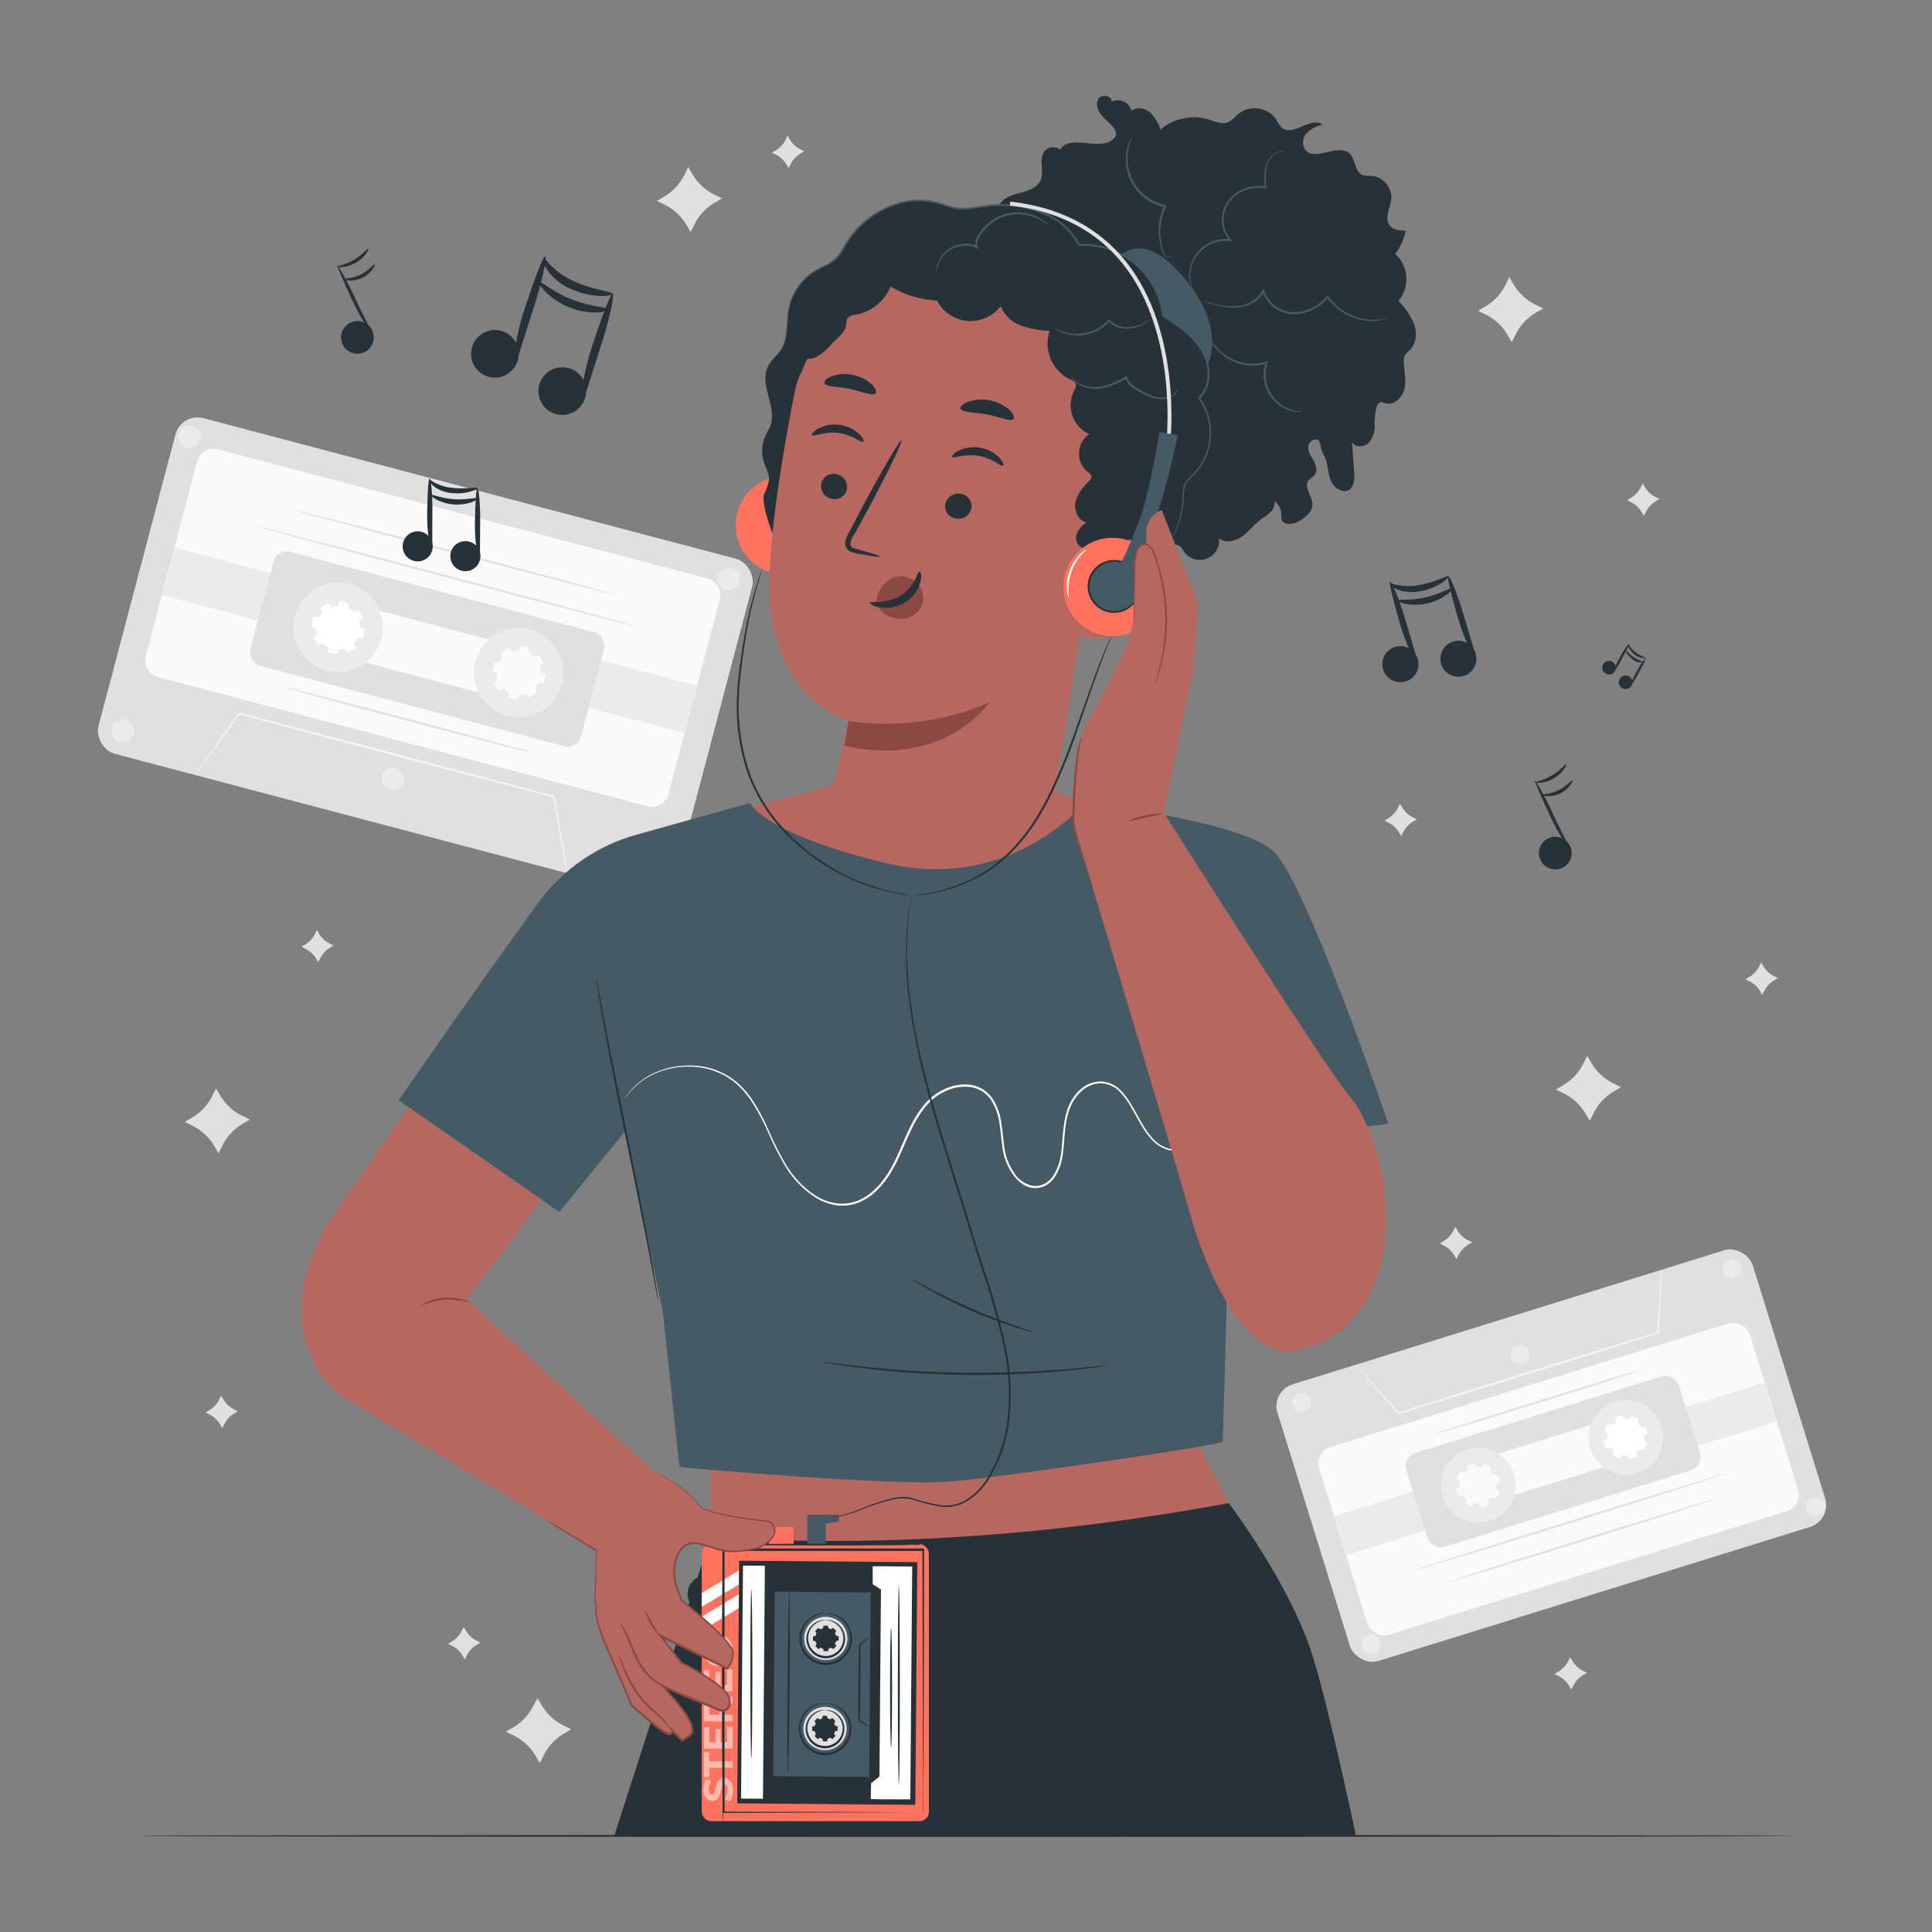 <svg xmlns="http://www.w3.org/2000/svg" viewBox="0 0 500 500"><rect x="0" y="0" width="500" height="500" fill="#808080" stroke="none"/><g id="freepik--background-complete--inject-9"><rect x="32.9" y="124.92" width="154.36" height="89.84" rx="5.89" transform="translate(47 -22.47) rotate(14.79)" style="fill:#e0e0e0"></rect><path d="M167.58,208.66,40.92,175.23a4.45,4.45,0,0,1-3.17-5.44L51,119.46a4.44,4.44,0,0,1,5.44-3.17l126.66,33.44a4.45,4.45,0,0,1,3.16,5.44L173,205.49A4.45,4.45,0,0,1,167.58,208.66Z" style="fill:#fafafa"></path><path d="M34.62,189.92a2.92,2.92,0,1,1-2.08-3.57A2.93,2.93,0,0,1,34.62,189.92Z" style="fill:#ebebeb"></path><rect x="41.31" y="159.39" width="139.73" height="12.67" transform="translate(45.98 -22.89) rotate(14.79)" style="fill:#ebebeb"></rect><rect x="66.32" y="152.71" width="88.51" height="30.51" rx="3.52" transform="translate(46.53 -22.66) rotate(14.79)" style="fill:#e0e0e0"></rect><rect x="94.48" y="161" width="31.93" height="14.92" transform="translate(46.66 -22.61) rotate(14.79)" style="fill:#fafafa"></rect><path d="M124.34,180.36,92.5,172l4.06-15.39L128.4,165Zm-30.62-9.12,29.91,7.89,3.55-13.45-29.91-7.9Z" style="fill:#e0e0e0"></path><path d="M146.75,226s0-.11-.08-.34-.12-.6-.2-1c-.17-.93-.42-2.25-.72-3.94-.61-3.46-1.48-8.41-2.55-14.51l.14.15-40.51-10.62-41-10.89.2-.08-8.41,11.63-2.31,3.14-.61.81c-.15.19-.22.28-.23.27a1.15,1.15,0,0,1,.18-.3l.57-.84,2.23-3.2,8.27-11.73.08-.1.13,0,41,10.76,40.48,10.75.12,0,0,.12L146,220.63c.26,1.7.47,3,.62,4,.06.43.11.77.14,1A1.54,1.54,0,0,1,146.75,226Z" style="fill:#f5f5f5"></path><path d="M104.53,202.33a2.92,2.92,0,1,1-2.08-3.57A2.92,2.92,0,0,1,104.53,202.33Z" style="fill:#ebebeb"></path><path d="M169.86,225.62a2.92,2.92,0,1,1-2.08-3.57A2.92,2.92,0,0,1,169.86,225.62Z" style="fill:#ebebeb"></path><path d="M191.35,150.58a2.92,2.92,0,1,1-2.08-3.57A2.92,2.92,0,0,1,191.35,150.58Z" style="fill:#ebebeb"></path><path d="M51.84,113.75a2.92,2.92,0,1,1-2.08-3.57A2.92,2.92,0,0,1,51.84,113.75Z" style="fill:#ebebeb"></path><path d="M137.28,194.69c0,.14-14.2-3.48-31.62-8.08S74.13,178.17,74.17,178s14.19,3.48,31.62,8.08S137.31,194.55,137.28,194.69Z" style="fill:#e0e0e0"></path><path d="M164.79,162.15c0,.14-22.12-5.57-49.31-12.75S66.27,136.29,66.3,136.15s22.11,5.57,49.32,12.75S164.83,162,164.79,162.15Z" style="fill:#e0e0e0"></path><path d="M159.53,154c0,.14-19-4.75-42.37-10.92s-42.29-11.28-42.25-11.42,19,4.75,42.38,10.92S159.57,153.84,159.53,154Z" style="fill:#e0e0e0"></path><path d="M123,171.32a11.58,11.58,0,1,1,8.41,14A11.58,11.58,0,0,1,123,171.32Z" style="fill:#ebebeb"></path><path d="M135.9,179.56a5.39,5.39,0,0,1-1.48.24l-.61,1.26-2.24-.53v-1.39a5.44,5.44,0,0,1-1.22-.87l-1.32.46-1.21-2,1-1a5.33,5.33,0,0,1-.24-1.48l-1.25-.6.52-2.25h1.39a5.44,5.44,0,0,1,.87-1.22l-.45-1.31,1.95-1.22,1,1a5.73,5.73,0,0,1,1.48-.25l.61-1.25,2.24.52v1.39a5.82,5.82,0,0,1,1.22.88l1.32-.46,1.21,2-1,1a5.88,5.88,0,0,1,.25,1.48l1.25.61-.52,2.24h-1.39a6,6,0,0,1-.87,1.22l.45,1.31-2,1.22-1-1Z" style="fill:#fafafa"></path><path d="M76.26,159.58a11.58,11.58,0,1,1,8.41,14A11.59,11.59,0,0,1,76.26,159.58Z" style="fill:#ebebeb"></path><path d="M89.15,167.82a5.73,5.73,0,0,1-1.48.25l-.61,1.25-2.24-.52v-1.39a5.77,5.77,0,0,1-1.22-.87L82.3,167l-1.22-2,1-1a5.88,5.88,0,0,1-.25-1.48L80.57,162l.52-2.24h1.39a5.82,5.82,0,0,1,.88-1.22l-.46-1.32L84.85,156l1,1a5.86,5.86,0,0,1,1.48-.24l.61-1.25,2.24.52v1.39a5.44,5.44,0,0,1,1.22.87l1.32-.45,1.22,1.95-1,1a5.33,5.33,0,0,1,.24,1.48l1.25.61-.52,2.24H92.5a5.44,5.44,0,0,1-.87,1.22l.45,1.32-2,1.21-1-1Z" style="fill:#fff"></path><rect x="337.11" y="339.2" width="128.79" height="74.96" rx="5.89" transform="translate(896.63 617.39) rotate(162.75)" style="fill:#e0e0e0"></rect><rect x="345.02" y="357.32" width="116.72" height="50.86" rx="4.45" transform="translate(902.11 628.7) rotate(162.75)" style="fill:#fafafa"></rect><path d="M446,329.08a2.44,2.44,0,1,1,3.05,1.61A2.44,2.44,0,0,1,446,329.08Z" style="fill:#ebebeb"></path><rect x="344.27" y="374.79" width="116.58" height="10.57" transform="translate(899.69 623.71) rotate(162.75)" style="fill:#ebebeb"></rect><rect x="365.06" y="365.5" width="73.85" height="25.46" rx="3.52" transform="translate(898.03 620.27) rotate(162.75)" style="fill:#e0e0e0"></rect><rect x="388.53" y="371.6" width="26.64" height="12.44" transform="translate(897.66 619.51) rotate(162.75)" style="fill:#fafafa"></rect><path d="M390.65,388.34l-4-12.84,26.4-8.2,4,12.84Zm-2.74-12.18,3.4,10.93,24.49-7.61-3.4-10.92Z" style="fill:#e0e0e0"></path><path d="M350.72,353.2s.08.06.22.2.35.38.6.64l2.26,2.46,8.23,9.13-.2-.06,33.35-10.42L429,344.72l-.14.17c.35-5,.63-9.08.82-11.94.11-1.38.19-2.47.25-3.25,0-.34.06-.62.08-.84a1,1,0,0,1,.05-.29,1.29,1.29,0,0,1,0,.29c0,.22,0,.5,0,.85,0,.78-.08,1.87-.15,3.25-.15,2.87-.37,6.94-.65,12v.13l-.12,0-33.78,10.55-33.39,10.3-.12,0-.08-.09-8.1-9.24-2.19-2.53-.55-.67Q350.71,353.22,350.72,353.2Z" style="fill:#f5f5f5"></path><path d="M391.05,351.24a2.44,2.44,0,1,1,3.05,1.61A2.44,2.44,0,0,1,391.05,351.24Z" style="fill:#ebebeb"></path><path d="M334.54,363.68a2.43,2.43,0,1,1,3,1.61A2.44,2.44,0,0,1,334.54,363.68Z" style="fill:#ebebeb"></path><path d="M352.54,426.27a2.44,2.44,0,1,1,3,1.6A2.43,2.43,0,0,1,352.54,426.27Z" style="fill:#ebebeb"></path><path d="M467.52,390.58a2.44,2.44,0,1,1,3.05,1.6A2.43,2.43,0,0,1,467.52,390.58Z" style="fill:#ebebeb"></path><path d="M371.27,371.14c0-.14,11.57-3.86,25.93-8.32s26-8,26.08-7.83-11.56,3.87-25.93,8.33S371.31,371.28,371.27,371.14Z" style="fill:#e0e0e0"></path><path d="M366.21,406.33c0-.14,18.1-5.89,40.51-12.84s40.61-12.49,40.66-12.35S429.29,387,406.87,394,366.26,406.47,366.21,406.33Z" style="fill:#e0e0e0"></path><path d="M373.55,409.78c0-.13,15.53-5.09,34.79-11.07s34.9-10.71,35-10.58-15.54,5.1-34.8,11.08S373.59,409.92,373.55,409.78Z" style="fill:#e0e0e0"></path><circle cx="382.52" cy="384.34" r="9.66" transform="translate(-80.42 666.68) rotate(-76.51)" style="fill:#ebebeb"></circle><path d="M378.94,381.23a5.28,5.28,0,0,1,.94-.83l-.12-1.15,1.81-.62.61,1a4.76,4.76,0,0,1,1.25.08l.73-.9,1.73.84-.27,1.13a4.63,4.63,0,0,1,.83.94l1.15-.13.63,1.82-1,.61a4.81,4.81,0,0,1-.08,1.25l.91.73-.85,1.72-1.13-.26a4.63,4.63,0,0,1-.94.83l.13,1.15-1.82.62-.61-1a4.81,4.81,0,0,1-1.25-.08l-.73.9-1.72-.84.27-1.13a4.63,4.63,0,0,1-.83-.94l-1.16.13-.62-1.82,1-.61a4.8,4.8,0,0,1,.07-1.25l-.9-.73.84-1.72,1.13.26Z" style="fill:#fafafa"></path><circle cx="420.77" cy="371.95" r="9.66" transform="translate(-87.61 133.32) rotate(-16.33)" style="fill:#ebebeb"></circle><path d="M417.2,368.85a4.34,4.34,0,0,1,.94-.83l-.13-1.16,1.82-.62.61,1a4.8,4.8,0,0,1,1.25.07l.73-.9,1.72.84-.26,1.13a4.86,4.86,0,0,1,.82.94l1.16-.12.62,1.81-1,.61a5.23,5.23,0,0,1-.08,1.25l.9.73-.84,1.73-1.13-.27a4.91,4.91,0,0,1-.94.83l.13,1.15-1.82.63-.61-1a4.81,4.81,0,0,1-1.25-.08l-.73.91-1.72-.85.26-1.13a4.63,4.63,0,0,1-.83-.94l-1.15.13-.62-1.82,1-.61a4.81,4.81,0,0,1,.08-1.25l-.9-.73.84-1.72,1.13.27Z" style="fill:#fff"></path><path d="M410.77,273.24l1.18,2a13.39,13.39,0,0,0,5.54,5.11l2.05,1-2,1.18a13.45,13.45,0,0,0-5.11,5.54l-1,2-1.18-2a13.36,13.36,0,0,0-5.54-5.1l-2.05-1,2-1.17a13.45,13.45,0,0,0,5.1-5.55Z" style="fill:#e0e0e0"></path><path d="M139.09,439.49l1.18,1.95a13.41,13.41,0,0,0,5.55,5.11l2,1-2,1.18a13.41,13.41,0,0,0-5.11,5.55l-1,2-1.18-2a13.41,13.41,0,0,0-5.55-5.11l-2.05-1,2-1.18a13.41,13.41,0,0,0,5.11-5.55Z" style="fill:#e0e0e0"></path><path d="M390.59,71.7l1.18,2a13.41,13.41,0,0,0,5.55,5.11l2.05,1-2,1.18a13.41,13.41,0,0,0-5.11,5.55l-1,2-1.18-2a13.41,13.41,0,0,0-5.55-5.11l-2-1,2-1.18a13.41,13.41,0,0,0,5.11-5.55Z" style="fill:#e0e0e0"></path><path d="M178.12,43.23l1.18,2a13.39,13.39,0,0,0,5.54,5.11l2,1-2,1.18a13.39,13.39,0,0,0-5.1,5.55l-1,2-1.17-2A13.47,13.47,0,0,0,172.09,53L170,52l2-1.18a13.41,13.41,0,0,0,5.11-5.55Z" style="fill:#e0e0e0"></path><path d="M55.89,281.67l1.18,1.95a13.35,13.35,0,0,0,5.55,5.11l2,1-1.95,1.18a13.47,13.47,0,0,0-5.11,5.55l-1,2-1.18-2a13.41,13.41,0,0,0-5.55-5.11l-2-1,2-1.18a13.45,13.45,0,0,0,5.11-5.54Z" style="fill:#e0e0e0"></path><path d="M376.64,317.51l.58,1A6.68,6.68,0,0,0,380,321l1,.5-1,.59a6.68,6.68,0,0,0-2.55,2.77l-.51,1-.59-1a6.69,6.69,0,0,0-2.76-2.54l-1-.51,1-.59a6.72,6.72,0,0,0,2.55-2.76Z" style="fill:#e0e0e0"></path><path d="M455.79,249.07l.59,1a6.72,6.72,0,0,0,2.76,2.55l1,.51-1,.58a6.68,6.68,0,0,0-2.55,2.77l-.51,1-.58-1a6.68,6.68,0,0,0-2.77-2.55l-1-.51,1-.59a6.66,6.66,0,0,0,2.55-2.76Z" style="fill:#e0e0e0"></path><path d="M362.32,208l.59,1a6.68,6.68,0,0,0,2.77,2.55l1,.51-1,.58a6.81,6.81,0,0,0-2.55,2.77l-.5,1-.59-1a6.68,6.68,0,0,0-2.77-2.55l-1-.51,1-.58a6.75,6.75,0,0,0,2.55-2.77Z" style="fill:#e0e0e0"></path><path d="M425.13,125.09l.59,1a6.68,6.68,0,0,0,2.77,2.55l1,.5-1,.59a6.66,6.66,0,0,0-2.54,2.77l-.51,1-.59-1a6.65,6.65,0,0,0-2.76-2.55l-1-.51,1-.59a6.72,6.72,0,0,0,2.55-2.76Z" style="fill:#e0e0e0"></path><path d="M120,421.05l.59,1a6.69,6.69,0,0,0,2.76,2.54l1,.51-1,.59a6.68,6.68,0,0,0-2.55,2.77l-.51,1-.58-1a6.68,6.68,0,0,0-2.77-2.55l-1-.5,1-.59a6.62,6.62,0,0,0,2.55-2.77Z" style="fill:#e0e0e0"></path><path d="M406.36,428.87l.59,1a6.72,6.72,0,0,0,2.76,2.55l1,.5-1,.59a6.68,6.68,0,0,0-2.55,2.77l-.5,1-.59-1a6.62,6.62,0,0,0-2.77-2.55l-1-.51,1-.59a6.65,6.65,0,0,0,2.55-2.76Z" style="fill:#e0e0e0"></path><path d="M82,240.66l.59,1a6.65,6.65,0,0,0,2.76,2.55l1,.51-1,.59A6.72,6.72,0,0,0,82.87,248l-.51,1-.58-1A6.68,6.68,0,0,0,79,245.54L78,245l1-.58a6.68,6.68,0,0,0,2.55-2.77Z" style="fill:#e0e0e0"></path><path d="M203.8,35.1l.59,1a6.72,6.72,0,0,0,2.76,2.55l1,.51-1,.58a6.74,6.74,0,0,0-2.55,2.77l-.5,1-.59-1A6.68,6.68,0,0,0,200.79,40l-1-.51,1-.58a6.66,6.66,0,0,0,2.54-2.77Z" style="fill:#e0e0e0"></path><path d="M57.22,361.19l.59,1a6.68,6.68,0,0,0,2.77,2.55l1,.5-1,.59a6.68,6.68,0,0,0-2.55,2.77l-.5,1-.59-1a6.66,6.66,0,0,0-2.77-2.54l-1-.51,1-.59a6.69,6.69,0,0,0,2.54-2.76Z" style="fill:#e0e0e0"></path></g><g id="freepik--Table--inject-9"><path d="M464.26,475.13c0,.15-95.93.26-214.25.26s-214.27-.11-214.27-.26,95.91-.26,214.27-.26S464.26,475,464.26,475.13Z" style="fill:#263238"></path></g><g id="freepik--musical-notes--inject-9"><path d="M96.73,87.55a4.23,4.23,0,1,1-4-4.45A4.24,4.24,0,0,1,96.73,87.55Z" style="fill:#263238"></path><path d="M96.19,86.11c-.21.15-2.78-3.5-5.06-8.45s-4-8.92-3.85-9,2.44,3.72,4.69,8.64S96.4,86,96.19,86.11Z" style="fill:#263238"></path><path d="M95.31,64.38c.23.09-.79,2.24-3.24,3.63s-4.82,1.21-4.78,1,2.11-.49,4.31-1.77S95.08,64.22,95.31,64.38Z" style="fill:#263238"></path><path d="M96.93,68.45c.25.07-.68,2.26-3.17,3.45s-4.77.57-4.67.34,2.09-.1,4.27-1.18S96.7,68.31,96.93,68.45Z" style="fill:#263238"></path><path d="M406.73,221a4.23,4.23,0,1,1-4-4.45A4.21,4.21,0,0,1,406.73,221Z" style="fill:#263238"></path><path d="M406.2,219.57c-.22.14-2.78-3.5-5.06-8.45s-4.05-8.93-3.85-9,2.44,3.71,4.69,8.64S406.41,219.43,406.2,219.57Z" style="fill:#263238"></path><path d="M405.32,197.83c.23.09-.79,2.25-3.24,3.64s-4.82,1.2-4.78,1,2.11-.48,4.31-1.77S405.09,197.68,405.32,197.83Z" style="fill:#263238"></path><path d="M406.94,201.91c.24.06-.68,2.26-3.17,3.44s-4.77.58-4.67.35,2.09-.1,4.26-1.19S406.71,201.76,406.94,201.91Z" style="fill:#263238"></path><path d="M132.35,96a6.16,6.16,0,1,1,.16-8.71A6.17,6.17,0,0,1,132.35,96Z" style="fill:#263238"></path><path d="M133.21,93.88c-.59-.09.14-6.59,2.63-14.15s4.71-13.48,5.25-13.35-.73,6.51-3.21,14S133.79,94,133.21,93.88Z" style="fill:#263238"></path><path d="M158.54,76.08c.06.5-5,1.26-10.73-1.27a14.43,14.43,0,0,1-6.14-4.88c-1.17-1.73-1.18-3.12-.92-3.16s.81,1,2.1,2.21a19.73,19.73,0,0,0,5.85,3.88C153.8,75.16,158.57,75.41,158.54,76.08Z" style="fill:#263238"></path><path d="M149.8,105.66a6.17,6.17,0,1,1,.16-8.72A6.17,6.17,0,0,1,149.8,105.66Z" style="fill:#263238"></path><path d="M150.65,103.59c-.58-.09.15-6.59,2.64-14.16S158,76,158.54,76.08s-.73,6.52-3.21,14S151.24,103.68,150.65,103.59Z" style="fill:#263238"></path><path d="M157.41,80.14c.14.54-4.68,1.59-10.1-.6s-8.22-6.22-7.75-6.52,3.64,2.63,8.54,4.53S157.37,79.51,157.41,80.14Z" style="fill:#263238"></path><path d="M367,172.82a4.67,4.67,0,1,1-3.63-5.51A4.66,4.66,0,0,1,367,172.82Z" style="fill:#263238"></path><path d="M366.62,171.16c-.41.2-2.73-4.18-4.4-10s-2.82-10.43-2.43-10.58,2.33,4.38,4,10.12S367,171,366.62,171.16Z" style="fill:#263238"></path><path d="M374.84,149.22c.25.28-2.6,2.94-7.24,3.78a10.9,10.9,0,0,1-5.92-.42c-1.47-.58-2.07-1.44-1.93-1.58s.91.25,2.26.48a14.82,14.82,0,0,0,5.3-.07C371.48,150.67,374.57,148.79,374.84,149.22Z" style="fill:#263238"></path><path d="M382,171.43a4.66,4.66,0,1,1-3.62-5.51A4.66,4.66,0,0,1,382,171.43Z" style="fill:#263238"></path><path d="M381.66,169.77c-.4.2-2.72-4.18-4.4-10s-2.81-10.43-2.42-10.58,2.33,4.38,4,10.12S382.07,169.58,381.66,169.77Z" style="fill:#263238"></path><path d="M375.87,152.24c.31.28-2.25,3-6.57,3.94s-7.79-.38-7.62-.77,3.39.09,7.27-.81S375.57,151.86,375.87,152.24Z" style="fill:#263238"></path><path d="M417.35,174.3a1.76,1.76,0,1,1,.57-2.42A1.76,1.76,0,0,1,417.35,174.3Z" style="fill:#263238"></path><path d="M417.71,173.78c-.16-.06.44-1.83,1.6-3.8a16.77,16.77,0,0,1,2.27-3.41c.16.08-.6,1.78-1.74,3.72A22.69,22.69,0,0,1,417.71,173.78Z" style="fill:#263238"></path><path d="M425.87,170.34a4.91,4.91,0,0,1-4.34-2.74c-.22-.55-.14-.94-.07-.94s.17.32.46.75a5.56,5.56,0,0,0,1.39,1.43C424.6,169.79,425.92,170.15,425.87,170.34Z" style="fill:#263238"></path><path d="M421.64,178.07a1.76,1.76,0,1,1,.57-2.42A1.77,1.77,0,0,1,421.64,178.07Z" style="fill:#263238"></path><path d="M422,177.55c-.16-.06.44-1.84,1.59-3.8a16.56,16.56,0,0,1,2.28-3.41c.16.08-.6,1.78-1.75,3.72A23.79,23.79,0,0,1,422,177.55Z" style="fill:#263238"></path><path d="M425.31,171.4a3.5,3.5,0,0,1-2.79-.77c-1.39-.93-1.92-2.24-1.77-2.29s.86.95,2.11,1.78S425.33,171.23,425.31,171.4Z" style="fill:#263238"></path><path d="M111.52,143.25A3.89,3.89,0,1,1,110,138,3.89,3.89,0,0,1,111.52,143.25Z" style="fill:#263238"></path><path d="M111.64,141.84c-.37.06-1.16-4-1.09-9s.29-9,.63-9,.8,4.06.72,9S112,141.79,111.64,141.84Z" style="fill:#263238"></path><path d="M123.53,126.33c.13.29-2.79,1.71-6.7,1.26a9,9,0,0,1-4.62-1.77c-1-.82-1.3-1.65-1.16-1.73s.67.43,1.69.93a12.16,12.16,0,0,0,4.25,1.23C120.5,126.68,123.42,125.92,123.53,126.33Z" style="fill:#263238"></path><path d="M123.86,145.79a3.89,3.89,0,1,1-1.55-5.27A3.89,3.89,0,0,1,123.86,145.79Z" style="fill:#263238"></path><path d="M124,144.39c-.37.06-1.16-4-1.09-9s.29-9,.64-9,.79,4.06.71,9S124.35,144.33,124,144.39Z" style="fill:#263238"></path><path d="M123.62,129c.18.3-2.52,1.84-6.2,1.55s-6.12-2.19-5.9-2.46,2.69.89,6,1.11S123.47,128.62,123.62,129Z" style="fill:#263238"></path></g><g id="freepik--Character--inject-9"><circle cx="203.13" cy="135.93" r="12.73" transform="translate(-37.54 93.29) rotate(-23.74)" style="fill:#FF725E"></circle><path d="M301.05,32.94a13.49,13.49,0,0,1,11.82-2c1.6.51,3.31,1.32,4.89.73,1.13-.43,1.88-1.48,2.8-2.26a6.83,6.83,0,0,1,9.71,1.49,8.15,8.15,0,0,0,1.56,2.22c2.91,2.26,7.54-3.13,10.43-.84a7.81,7.81,0,0,0-4.08,2.17,3.5,3.5,0,0,0-.38,4.31c2.53,3.18,8.53-1.83,11.47,1,1.59,1.51,1.29,4.62,3.29,5.5a7.26,7.26,0,0,0,2.51.26,5.63,5.63,0,0,1,5,5.81c-.19,2.43-1.92,5.12-.42,7,.93,1.19,2.64,1.33,4.14,1.37a14.51,14.51,0,0,1-2.7,6,8.79,8.79,0,0,1,.81,12.17,19,19,0,0,1,4.07,6c.8,2.3.58,5.14-1.18,6.82a5.89,5.89,0,0,0-1.16,1.18,3.36,3.36,0,0,0-.32,1.75c.06,2.31.65,4.65.17,6.91s-2.62,4.45-4.85,3.85c-.52-.14-1.07-.42-1.57-.21a1.5,1.5,0,0,0-.73.93,15.6,15.6,0,0,0-.55,4.93,6.67,6.67,0,0,1-1.59,4.6c-1.2,1.15-3.51,1.21-4.3-.25l.57,7.94c.11,1.58.09,3.45-1.2,4.36-1.7,1.19-4.09-.42-4.86-2.34s-.69-4.11-1.52-6a11.86,11.86,0,0,1-1-2.32,4.18,4.18,0,0,0-.52-1.91c-.87-1-2.69.12-2.79,1.46s.76,2.52,1.41,3.7,1.05,2.76.17,3.78c-.42.49-1.08.74-1.49,1.24-1.42,1.73,1.07,4.12,1,6.36-.05,1.66-1.49,2.91-2.85,3.85-1.67,1.15-4.6,1.79-5.16-.15a16.32,16.32,0,0,1-.07-2.1,5.14,5.14,0,0,0-1.24-2.1,10.49,10.49,0,0,1-2.15-5.64c1.3,2.37,2.58,5.43,1,7.6a11.16,11.16,0,0,1-2.66,2.1c-1.8,1.3-3.11,3.18-4.9,4.51s-4.44,2-6.16.56a5,5,0,0,1-9.12,3.4,4.32,4.32,0,0,0-1.13-1.43,3.59,3.59,0,0,0-1.93-.3,10.82,10.82,0,0,1-9.56-6l2.08-.33c-3.75-1.19-7.65-2.47-10.45-5.24s-4.08-7.49-1.79-10.69c1-1.38,2.66-2.69,2.31-4.36-.23-1.15-1.35-1.87-2.38-2.45l-12.82-7.29c-2.08-1.18-4.26-2.46-5.4-4.56s-.72-5.24,1.47-6.18a12.71,12.71,0,0,0-3.82-6c-2-1.78-4.57-2.87-6.68-4.55s-3.83-4.35-3.18-7,4.67-4,6.15-1.75c.35-4.06-6.71-5.59-6.61-9.67.09-3.31,4.51-4.23,7.07-6.32-.23-1.2-1.24-2.12-1.51-3.31-.56-2.49,2.27-4.38,4.73-5.05s5.44-1.27,6.43-3.62-.63-5.64,1.11-7.6a2.9,2.9,0,0,1,3.91-.25c2.65-4.28,10.69.75,14-3a1.77,1.77,0,0,0,.49-1.06,1.88,1.88,0,0,0-.27-1c-.77-1.45-2.2-2.4-3.29-3.61s-1.87-3.06-1-4.46,3.69-.83,3.36.77a3.6,3.6,0,0,1,5.17,2.33c1.35-1.14,3.52-.73,4.86.43a11.37,11.37,0,0,1,2.72,4.52" style="fill:#263238"></path><path d="M313.68,87.71c-.39-6.85-4.44-13-9.2-17.95-2-2.08-4.23-4.07-7-5s-6.1-.39-7.91,1.85l-.35,4.8c-1.78,7.45,3.05,14.7,4.72,22.17.73,3.25,1.14,7.08,4,8.85a7.09,7.09,0,0,0,5.06.75C309.75,102,314.08,94.57,313.68,87.71Z" style="fill:#455a64"></path><path d="M308.92,122.69a15.37,15.37,0,0,0,1.39-19.64c3.27-3.1,3-8.63.7-12.48s-6.26-6.43-10-8.87c-.78-10.53-11.24-19.33-21.74-18.31-4.2-8.53-15.3-11.34-24.71-10-2.3.33-4.62.85-6.92.52a40.85,40.85,0,0,1-4.91-1.4c-9-2.53-19.05,2.65-23.84,10.7a16.9,16.9,0,0,1-2.52,3.7c-1.4,1.37-3.34,2-5.05,3A14.83,14.83,0,0,0,204.13,80c-.66,3.55-.06,7.5-2,10.53-1,1.52-2.53,2.64-3.35,4.25-2.39,4.66,2.34,10.44.61,15.39-.35,1-1,1.91-1.39,2.89a9.14,9.14,0,0,0-.34,6.41c.51,1.61,1.49,3.15,1.35,4.84a14.8,14.8,0,0,1-1.27,3.61c-1.05,2.95,3.86,15.59,6.25,17.62l78.39,11.77a14.8,14.8,0,0,0,13.13-11,5.51,5.51,0,0,1,1.14-2.79,6.3,6.3,0,0,1,2.34-1.09c5.43-2,7-8.85,7.3-14.63a6.9,6.9,0,0,1,.38-2.4A8.74,8.74,0,0,1,308.92,122.69Z" style="fill:#263238"></path><path d="M286.53,119.65c2.19-13.86-4.27-31.05-17.11-39.79-8.09-5.51-14.87-6.5-19.37-7.67A32.1,32.1,0,0,0,231,73.46c-4.47.4-22.37,12.68-25.41,28.32-3.39,17.37-6.83,38.71-6.46,52.05.75,26.82,20.46,32.78,20.46,32.78s-4.2,18-4.2,18l56.64,6.8Z" style="fill:#b56760"></path><path d="M238.92,155a5.62,5.62,0,0,0-1.27-3.74,5.72,5.72,0,0,0-6.73-1.66,7.66,7.66,0,0,0-4.17,6.53h0a6.93,6.93,0,0,0,4.36,3.74,7.41,7.41,0,0,0,.91.2,6.24,6.24,0,0,0,4.44-.86A5.57,5.57,0,0,0,238.92,155Z" style="fill:#8a4a43"></path><path d="M212.52,125.29a3.39,3.39,0,0,0,2.8,3.83,3.25,3.25,0,0,0,3.87-2.59,3.39,3.39,0,0,0-2.8-3.82A3.25,3.25,0,0,0,212.52,125.29Z" style="fill:#263238"></path><path d="M210.18,112.63c.36.49,3.16-1.07,6.78-.59s6,2.65,6.5,2.25c.22-.17-.1-1-1.15-2a9.28,9.28,0,0,0-5.13-2.34,8.88,8.88,0,0,0-5.47,1C210.48,111.66,210,112.4,210.18,112.63Z" style="fill:#263238"></path><path d="M227.67,144c0-.21-2.16-.89-5.75-1.83-.92-.22-1.77-.52-1.84-1.17a4.7,4.7,0,0,1,1-2.66l3.66-6.7c5.11-9.54,8.94-17.44,8.55-17.64s-4.84,7.37-9.95,16.91l-3.55,6.75c-.49,1-1.24,2.12-.95,3.57a2.35,2.35,0,0,0,1.34,1.56,6.35,6.35,0,0,0,1.55.42C225.35,143.92,227.63,144.23,227.67,144Z" style="fill:#263238"></path><path d="M219.58,186.61a67.44,67.44,0,0,0,36.41-4.8S244.56,198.9,218.58,193Z" style="fill:#8a4a43"></path><path d="M238,147.92c-.58-.11-1.1,3.83-4.84,6.18s-7.86,1.38-8,1.93c-.09.24.83.88,2.6,1.16a9.85,9.85,0,0,0,6.62-1.38,8.59,8.59,0,0,0,3.8-5.22C238.6,149,238.29,147.94,238,147.92Z" style="fill:#263238"></path><path d="M213.41,99.23c.5,1,3.35.73,6.56,1.43s5.79,1.89,6.6,1.19c.37-.35.13-1.26-.88-2.3a10.41,10.41,0,0,0-10.6-2.11C213.77,98,213.2,98.77,213.41,99.23Z" style="fill:#263238"></path><path d="M251.42,131.38a3.41,3.41,0,0,1-3.8,2.84,3.25,3.25,0,0,1-3-3.6,3.41,3.41,0,0,1,3.8-2.84A3.25,3.25,0,0,1,251.42,131.38Z" style="fill:#263238"></path><path d="M259.61,120.51c-.49.37-2.71-1.94-6.32-2.54s-6.56.76-6.87.25c-.16-.22.4-.94,1.69-1.59a9.34,9.34,0,0,1,5.59-.74,9,9,0,0,1,4.94,2.57C259.6,119.49,259.85,120.35,259.61,120.51Z" style="fill:#263238"></path><path d="M262.22,108.49c-.85.69-3.49-.62-6.83-1.23s-6.27-.49-6.78-1.45c-.21-.47.37-1.21,1.74-1.78a11,11,0,0,1,11,2.16C262.35,107.23,262.6,108.14,262.22,108.49Z" style="fill:#263238"></path><path d="M278.94,144c.26-2,3.12-6.28,5.09-6.33,5.27-.13,14.52,1.49,12.9,14.61-2.22,17.93-19.76,12-19.73,11.49S278,150.73,278.94,144Z" style="fill:#b56760"></path><path d="M283,157.81c.08,0,.28.26.78.57a3.12,3.12,0,0,0,2.33.33c2-.46,3.94-3.27,4.43-6.49a10.34,10.34,0,0,0-.32-4.58,3.64,3.64,0,0,0-2.06-2.69,1.59,1.59,0,0,0-1.94.63c-.31.47-.24.84-.34.86s-.34-.34-.11-1.07a2,2,0,0,1,.85-1,2.36,2.36,0,0,1,1.78-.25,4.44,4.44,0,0,1,2.92,3.19,10.71,10.71,0,0,1,.47,5.13c-.56,3.6-2.83,6.75-5.52,7.18a3.4,3.4,0,0,1-2.8-.83C282.93,158.25,282.89,157.84,283,157.81Z" style="fill:#8a4a43"></path><path d="M201.45,101.49c3.92-1.79,6.63-4.57,7-8.86,2.31,1,5.15-1.74,6.82-3.64s3.52-2.71,3.74-5.23a3,3,0,0,1,.37-1.43,3.11,3.11,0,0,1,2.11-.89,12.07,12.07,0,0,0,9-7.3,25.64,25.64,0,0,0,12,3.63A9.79,9.79,0,0,0,259,79.21a8.78,8.78,0,0,0,5.26,5.05,25.84,25.84,0,0,0,7.38,1.38,10.35,10.35,0,0,0,5.24,12.52c.61.27,1.32.57,1.53,1.2s-.2,1.35-.53,2a8.16,8.16,0,0,0,4.06,11c-3.22,1.89-3.61,7.18-.69,9.52.6.47,1.39,1.06,1.19,1.8a1.72,1.72,0,0,1-.49.71c-1.57,1.6-3.15,3.36-3.6,5.55s.72,4.87,2.92,5.26a5.77,5.77,0,0,0-2.79,3.62c-.23,1.56,1.14,3.35,2.66,3,.65-.16,9.8-.75,10.26-1.23,6-6.21.59-14.65,1.21-23.25A56,56,0,0,0,288,92.08a41.08,41.08,0,0,0-5.23-9.47,54.54,54.54,0,0,0-8.9-8.54c-4.16-3.41-8.44-6.83-13.47-8.73C251,61.79,240.52,64,231,67a42.41,42.41,0,0,0-10.48,4.46,38.53,38.53,0,0,0-9.6,9.63c-3.94,5.28-7.4,11.08-8.88,17.49" style="fill:#263238"></path><path d="M198.76,94.76A6.67,6.67,0,0,1,200,93c.45-.54,1.08-1.16,1.71-2a8.43,8.43,0,0,0,1.44-3.21,25.85,25.85,0,0,0,.51-4.44,20,20,0,0,1,.84-5.3,15.16,15.16,0,0,1,3.1-5.33,14.91,14.91,0,0,1,2.54-2.25,22.79,22.79,0,0,1,3.11-1.73,11,11,0,0,0,3-2,14.47,14.47,0,0,0,2.14-3.14,24.28,24.28,0,0,1,12.91-10.77,21.35,21.35,0,0,1,4.53-1.06,20.16,20.16,0,0,1,4.78.09,22,22,0,0,1,2.38.52c.79.23,1.56.5,2.33.74a11.41,11.41,0,0,0,4.78.64c1.65-.1,3.3-.47,5-.66a30.87,30.87,0,0,1,5.19-.23,31.38,31.38,0,0,1,5.26.65,27.4,27.4,0,0,1,5.13,1.66,17.8,17.8,0,0,1,8.22,7.14l.55,1-.27-.15a21,21,0,0,1,22,18.56l-.12-.2A59,59,0,0,1,307,85.63a19,19,0,0,1,4.52,5.26A12.46,12.46,0,0,1,313,97.38a8.53,8.53,0,0,1-2.51,5.83l0-.3a14.88,14.88,0,0,1,2.9,9.74,15.32,15.32,0,0,1-3,8.66,14.71,14.71,0,0,1-1.42,1.61,19.74,19.74,0,0,0-1.45,1.44,4,4,0,0,0-.87,1.67,10.57,10.57,0,0,0-.19,1.86,29.39,29.39,0,0,1-1.1,6.78,14.44,14.44,0,0,1-2.44,4.94,8.9,8.9,0,0,1-3.17,2.53c-1,.49-1.86.62-2.36.89a4.08,4.08,0,0,0-.72.45,2.17,2.17,0,0,1,.69-.51c.5-.3,1.35-.45,2.33-.95a8.84,8.84,0,0,0,3.07-2.54,14.38,14.38,0,0,0,2.36-4.89,30,30,0,0,0,1-6.71,10.87,10.87,0,0,1,.19-1.93,4.23,4.23,0,0,1,.93-1.81,18.4,18.4,0,0,1,1.46-1.47,14.05,14.05,0,0,0,1.38-1.59,14.94,14.94,0,0,0,2.92-8.44,14.5,14.5,0,0,0-2.85-9.45L310,103l.14-.14a8.07,8.07,0,0,0,2.36-5.52A11.89,11.89,0,0,0,311,91.13,18.48,18.48,0,0,0,306.62,86a56.51,56.51,0,0,0-5.79-4.1l-.11-.07v-.13a20.44,20.44,0,0,0-21.46-18.06l-.17,0-.1-.17c-.17-.31-.35-.62-.53-.93a17.28,17.28,0,0,0-8-6.93,27.92,27.92,0,0,0-5-1.63,31.1,31.1,0,0,0-10.28-.42c-1.68.19-3.34.56-5,.66a12,12,0,0,1-2.54-.07,15.26,15.26,0,0,1-2.44-.6c-.78-.25-1.54-.52-2.31-.75a23.39,23.39,0,0,0-2.32-.5,19.07,19.07,0,0,0-4.65-.1,20.91,20.91,0,0,0-4.42,1,23.77,23.77,0,0,0-12.7,10.53A15,15,0,0,1,216.54,67a11.78,11.78,0,0,1-3.14,2,21.42,21.42,0,0,0-3.07,1.68,14.63,14.63,0,0,0-2.49,2.18,14.78,14.78,0,0,0-3.07,5.2,19.58,19.58,0,0,0-.87,5.22,26.33,26.33,0,0,1-.56,4.47,8.66,8.66,0,0,1-1.52,3.26c-.65.83-1.29,1.44-1.76,2a9.49,9.49,0,0,0-1,1.26C198.85,94.6,198.77,94.77,198.76,94.76Z" style="fill:#455a64"></path><path d="M271.34,58.34s-.43-.33-1.25-.88a12.14,12.14,0,0,0-3.75-1.65,11.43,11.43,0,0,0-6,.07,11.8,11.8,0,0,0-6,4.14,9.75,9.75,0,0,0-1.16,1.91,2.21,2.21,0,0,0-.12,1.9l.35.67-.69-.3a7.47,7.47,0,0,0-5.63-.08A7.23,7.23,0,0,0,243.61,67a7.92,7.92,0,0,0-1.09,2.86c-.12.71-.12,1.11-.16,1.11a.78.78,0,0,1,0-.29,4.22,4.22,0,0,1,0-.85,7.31,7.31,0,0,1,1-3,7.42,7.42,0,0,1,3.6-3.16,7.86,7.86,0,0,1,6,0l-.34.37a2.71,2.71,0,0,1,.09-2.36,10.22,10.22,0,0,1,1.22-2,12.11,12.11,0,0,1,6.3-4.29,11.52,11.52,0,0,1,6.24,0,11.32,11.32,0,0,1,3.77,1.86,7.12,7.12,0,0,1,.87.75C271.27,58.22,271.36,58.33,271.34,58.34Z" style="fill:#455a64"></path><path d="M297.67,82.77a3.25,3.25,0,0,1-.72.55,11.22,11.22,0,0,1-2.21,1.14,8.66,8.66,0,0,1-3.71.6,6.48,6.48,0,0,1-4.27-1.94h.4l-.62.67c-.22.21-.47.41-.7.62A10.89,10.89,0,0,1,281,86.59a11.21,11.21,0,0,1-4.34,0,9.87,9.87,0,0,1-2.73-1,3.78,3.78,0,0,1-.87-.62,15.82,15.82,0,0,0,3.67,1.26,11.57,11.57,0,0,0,4.17-.08,10.84,10.84,0,0,0,4.6-2.12c.23-.2.46-.39.67-.59l.59-.63.21-.22.2.22a6.09,6.09,0,0,0,3.91,1.82,8.68,8.68,0,0,0,3.55-.46C296.57,83.44,297.62,82.68,297.67,82.77Z" style="fill:#455a64"></path><path d="M304.92,100.63s0,.12-.09.33a3.09,3.09,0,0,1-.51.81,4.87,4.87,0,0,1-3.14,1.54,9.3,9.3,0,0,1-5-1.24,30.45,30.45,0,0,1-2.68-1.49A5,5,0,0,1,291.28,98l-.07-.31.41.19a20.8,20.8,0,0,1-5.74,2.48,9.23,9.23,0,0,1-5.1-.15,6.71,6.71,0,0,1-2.91-1.82,3.65,3.65,0,0,1-.56-.75.87.87,0,0,1-.14-.3s.28.36.85.9a6.94,6.94,0,0,0,2.87,1.61,9.22,9.22,0,0,0,4.88,0,20.89,20.89,0,0,0,5.57-2.46l.32-.19.09.37.06.26a4.49,4.49,0,0,0,1.95,2.29c.85.56,1.76,1,2.6,1.48a9.09,9.09,0,0,0,4.78,1.3,4.81,4.81,0,0,0,3-1.29A7.22,7.22,0,0,0,304.92,100.63Z" style="fill:#455a64"></path><path d="M332.6,39.23s-.31,0-.87,0a4.17,4.17,0,0,0-2.17,1,5.67,5.67,0,0,0-1.8,3.25,16.55,16.55,0,0,0,0,5l0,.3-.3-.05a10.23,10.23,0,0,0-6.44,1.07,8,8,0,0,0-4.23,5.82A7.4,7.4,0,0,0,318.65,62l.54.55-.76-.1a9.3,9.3,0,0,0-7.19,2.08,8.93,8.93,0,0,0-3,5.19,9.7,9.7,0,0,0,.08,4c.22.93.44,1.4.4,1.42a1.29,1.29,0,0,1-.19-.34,6,6,0,0,1-.38-1,9.32,9.32,0,0,1-.24-4.14A9.21,9.21,0,0,1,311,64.14a9.71,9.71,0,0,1,7.55-2.25l-.22.44a7.89,7.89,0,0,1-2-6.77,8.16,8.16,0,0,1,1.57-3.71,9.16,9.16,0,0,1,2.95-2.48,10.62,10.62,0,0,1,6.77-1.06l-.27.25a16.91,16.91,0,0,1,.07-5.1,5.86,5.86,0,0,1,2-3.37,4.13,4.13,0,0,1,2.33-1,3,3,0,0,1,.66,0A.66.66,0,0,1,332.6,39.23Z" style="fill:#455a64"></path><path d="M359.41,82.28s-.1.06-.32.14-.52.19-.95.29a13,13,0,0,1-3.71.34,14.3,14.3,0,0,1-5.54-1.42,13.7,13.7,0,0,1-5.51-4.76l.41,0a11.51,11.51,0,0,1-8.8,4.46,8.73,8.73,0,0,1-8.29-5.93l.47,0a7.27,7.27,0,0,1-2.56,2.76,9.71,9.71,0,0,1-3.16,1.27,13.15,13.15,0,0,1-5.52-.15,26,26,0,0,1-3.45-1,7.74,7.74,0,0,1-1.18-.49,7.94,7.94,0,0,1,1.23.34A33.09,33.09,0,0,0,316,79a13.34,13.34,0,0,0,5.37,0,7.85,7.85,0,0,0,5.36-3.84l.29-.58.18.62A8.22,8.22,0,0,0,335,80.8a11,11,0,0,0,8.39-4.23l.22-.27.19.29a13.37,13.37,0,0,0,5.28,4.65,14.41,14.41,0,0,0,5.37,1.5A16.67,16.67,0,0,0,359.41,82.28Z" style="fill:#455a64"></path><path d="M337.15,106s0,.14-.25.3a1.83,1.83,0,0,1-1.08.31,8.25,8.25,0,0,1-3.87-1.18A9.75,9.75,0,0,1,327.9,101a10.06,10.06,0,0,1-.37-7.3v0l.35.35a11.78,11.78,0,0,1-7.31,0A13.1,13.1,0,0,1,315.45,91a14.85,14.85,0,0,1-2.5-3.15,5.49,5.49,0,0,1-.63-1.33,21.69,21.69,0,0,0,3.39,4.2,13,13,0,0,0,5,2.87,11.41,11.41,0,0,0,7-.07l.51-.18-.16.53,0,0a9.5,9.5,0,0,0,4.11,11.2,8.77,8.77,0,0,0,3.67,1.3A1.87,1.87,0,0,0,337.15,106Z" style="fill:#455a64"></path><path d="M293.37,34.69a15.35,15.35,0,0,0-1.54,5.39,12.37,12.37,0,0,0,9.75,13l.33.07-.14.3a15.83,15.83,0,0,0-1.43,5.69,16.24,16.24,0,0,0,.42,4.68,12.91,12.91,0,0,0,.52,1.7,1.34,1.34,0,0,0,.85.85.9.9,0,0,0,.75-.12c.14-.11.18-.21.2-.2s0,.12-.14.27a.94.94,0,0,1-.84.23,1.52,1.52,0,0,1-1.06-.91,10.53,10.53,0,0,1-.61-1.73,15.85,15.85,0,0,1-.55-4.79,16.07,16.07,0,0,1,1.4-5.9l.19.38A12.67,12.67,0,0,1,297.34,52a12.38,12.38,0,0,1-5.9-11.92,12.33,12.33,0,0,1,1.12-4,11.36,11.36,0,0,1,.56-1C293.27,34.79,293.35,34.68,293.37,34.69Z" style="fill:#455a64"></path><path d="M308,369.59,318,389s-30,23.84-60.67,23.84-73.44-15.07-73.44-15.07V372.51Z" style="fill:#b56760"></path><path d="M267.62,203l20.64,7.12s-25.72,23.27-44.59,23-45.07-9.08-49.24-15.07-3.87-8.11-3.87-8.11l26.12-7Z" style="fill:#b56760"></path><path d="M350.93,475.13s-6.7-31.79-11-45.87C334.27,410.39,318,389,318,389c-46,8.5-90.77,11.62-134.11,8.77L159,475Z" style="fill:#263238"></path><path d="M187.53,412.51a4.79,4.79,0,1,1-4.79-4.79A4.78,4.78,0,0,1,187.53,412.51Z" style="fill:#263238"></path><path d="M187.53,424.47a4.79,4.79,0,1,1-4.79-4.79A4.79,4.79,0,0,1,187.53,424.47Z" style="fill:#263238"></path><rect x="181.6" y="399.61" width="58.79" height="71.71" rx="2.42" style="fill:#FF725E"></rect><rect x="182.68" y="412.42" width="62.8" height="46.1" transform="translate(-223.12 646) rotate(-89.53)" style="fill:#263238"></rect><path d="M225.36,465.59c.37.09,10.23.08,10.23.08l.49-60.25-10.23-.08,0,4.65,2.14,1.38-.39,48.38-2.17,1.75Z" style="fill:#fff"></path><rect x="164.71" y="432.48" width="60.3" height="5.67" transform="translate(-242.03 626.63) rotate(-89.53)" style="fill:#fff"></rect><rect x="188.83" y="423.46" width="47.75" height="24.84" transform="translate(-224.89 645.03) rotate(-89.53)" style="fill:#455a64"></rect><path d="M213.56,441.74a5.6,5.6,0,1,1-5.64,5.56A5.6,5.6,0,0,1,213.56,441.74Z" style="fill:#e0e0e0"></path><path d="M211.15,448.74a2.64,2.64,0,0,1-.28-.67l-.66-.14v-1.11l.66-.16a2.77,2.77,0,0,1,.27-.67l-.37-.57.78-.79.58.35a2.73,2.73,0,0,1,.66-.28l.15-.66H214l.16.66a2.25,2.25,0,0,1,.67.27l.56-.37.8.78-.35.57a3,3,0,0,1,.28.67l.66.15v1.11l-.66.15a2.84,2.84,0,0,1-.27.68l.37.56-.78.8-.58-.36a2.76,2.76,0,0,1-.66.29l-.15.66H213l-.16-.66a2.77,2.77,0,0,1-.67-.27l-.56.36-.8-.78.35-.57Z" style="fill:#263238"></path><path d="M213.57,440.77c0,.05-.59,0-1.59.29a6.6,6.6,0,0,0-3.52,2.37,6.4,6.4,0,0,0-.91,6,6.18,6.18,0,0,0,2.19,2.95,6.29,6.29,0,0,0,7.47.06,6.2,6.2,0,0,0,2.24-2.91,6.4,6.4,0,0,0-.82-6,6.64,6.64,0,0,0-3.48-2.44c-1-.28-1.59-.26-1.58-.31s.14,0,.42,0a4.88,4.88,0,0,1,1.21.15,6.48,6.48,0,0,1,3.72,2.41,6.74,6.74,0,0,1,1,6.42,6.68,6.68,0,0,1-2.39,3.16,6.87,6.87,0,0,1-4,1.3,6.78,6.78,0,0,1-5.29-11,6.57,6.57,0,0,1,3.77-2.35,5.16,5.16,0,0,1,1.21-.13A1.3,1.3,0,0,1,213.57,440.77Z" style="fill:#263238"></path><path d="M213.55,442.55c0,.05-.42,0-1.14.24a4.84,4.84,0,0,0-2.54,1.74,4.57,4.57,0,1,0,7.33.05,4.81,4.81,0,0,0-2.5-1.77c-.72-.21-1.15-.21-1.15-.26s.11,0,.31,0a3.61,3.61,0,0,1,.89.09,4.78,4.78,0,0,1,2.74,1.75,5,5,0,0,1,.74,4.74,5,5,0,0,1-9.46-.08,5,5,0,0,1,.81-4.72,4.85,4.85,0,0,1,2.78-1.71,4.05,4.05,0,0,1,.89-.08C213.45,442.52,213.55,442.53,213.55,442.55Z" style="fill:#263238"></path><path d="M213.75,418.43a5.6,5.6,0,1,1-5.64,5.56A5.6,5.6,0,0,1,213.75,418.43Z" style="fill:#e0e0e0"></path><path d="M211.34,425.43a2.8,2.8,0,0,1-.28-.67l-.66-.14v-1.11l.66-.16a2.77,2.77,0,0,1,.27-.67l-.37-.57.78-.79.58.35a2.73,2.73,0,0,1,.66-.28l.15-.66h1.11l.15.65a2.51,2.51,0,0,1,.68.28l.56-.37.8.78-.35.57a2.8,2.8,0,0,1,.28.67l.66.14v1.12l-.66.15a2.84,2.84,0,0,1-.27.68l.37.56-.78.8-.58-.36a2.67,2.67,0,0,1-.67.29l-.14.65h-1.11l-.16-.65a2.77,2.77,0,0,1-.67-.27l-.56.36L211,426l.35-.57Z" style="fill:#263238"></path><path d="M213.76,417.45c0,.06-.59,0-1.59.3a6.6,6.6,0,0,0-3.52,2.37,6.4,6.4,0,0,0-.91,6,6.18,6.18,0,0,0,2.19,2.95,6.29,6.29,0,0,0,7.47.06,6.2,6.2,0,0,0,2.24-2.91,6.4,6.4,0,0,0-.82-6,6.58,6.58,0,0,0-3.48-2.44c-1-.28-1.59-.26-1.58-.32a1.91,1.91,0,0,1,.42,0,4.88,4.88,0,0,1,1.21.15,6.54,6.54,0,0,1,3.72,2.4,6.76,6.76,0,0,1-1.41,9.59,6.78,6.78,0,0,1-8.08-.07,6.76,6.76,0,0,1-1.26-9.6,6.57,6.57,0,0,1,3.77-2.35,5.16,5.16,0,0,1,1.21-.13Z" style="fill:#263238"></path><path d="M213.74,419.24c0,.05-.42,0-1.14.24a4.81,4.81,0,0,0-2.54,1.73,4.64,4.64,0,0,0-.64,4.34,4.56,4.56,0,0,0,8.55.07,4.64,4.64,0,0,0-.58-4.35,4.75,4.75,0,0,0-2.5-1.77c-.72-.21-1.15-.21-1.15-.26s.11,0,.31,0a4.33,4.33,0,0,1,.89.1,4.78,4.78,0,0,1,2.74,1.75,5,5,0,0,1,.74,4.73,5,5,0,0,1-9.46-.07,5,5,0,0,1,.81-4.72,4.79,4.79,0,0,1,2.78-1.71,3.51,3.51,0,0,1,.89-.08C213.64,419.21,213.74,419.22,213.74,419.24Z" style="fill:#263238"></path><path d="M225.18,423.48s-.21.25-.65.65-1.1.95-1.92,1.63l.06-.13c0,2.36,0,5.81,0,9.65,0,4-.1,7.61-.17,10l-.09-.15a19.51,19.51,0,0,1,2.62,1.71,20.79,20.79,0,0,1-2.78-1.42l-.09,0v-.1c0-2.36,0-6,0-10,0-3.84.09-7.29.16-9.65v-.09l.06-.05c.85-.65,1.54-1.17,2-1.51A3.18,3.18,0,0,1,225.18,423.48Z" style="fill:#263238"></path><path d="M204.28,411.91c.14,0,.17,10.6.07,23.67s-.31,23.68-.45,23.68-.18-10.6-.07-23.68S204.14,411.91,204.28,411.91Z" style="fill:#263238"></path><rect x="208.91" y="392.01" width="4.79" height="7.59" style="fill:#455a64"></rect><polygon points="217.07 393.79 212.71 394.45 212.71 392.01 217.07 392.01 217.07 393.79" style="fill:#455a64"></polygon><g style="opacity:0.5"><path d="M189.44,464.91a4.1,4.1,0,0,1-.61,1.31l-1.29-.58a4,4,0,0,0,.56-1.13,4.21,4.21,0,0,0,.21-1.3,2.12,2.12,0,0,0-.21-1.07.67.67,0,0,0-.58-.35.53.53,0,0,0-.43.21,1.43,1.43,0,0,0-.28.52,8.5,8.5,0,0,0-.23.87c-.14.56-.27,1-.4,1.38a2.35,2.35,0,0,1-.65.92,1.73,1.73,0,0,1-1.17.38,2.09,2.09,0,0,1-1.17-.35,2.36,2.36,0,0,1-.82-1,4.35,4.35,0,0,1-.31-1.71,5.79,5.79,0,0,1,.17-1.38,4.06,4.06,0,0,1,.49-1.18l1.29.53a4.06,4.06,0,0,0-.58,2,2,2,0,0,0,.23,1.06.73.73,0,0,0,.61.34.61.61,0,0,0,.57-.4,6.35,6.35,0,0,0,.36-1.2,10.45,10.45,0,0,1,.4-1.38,2.23,2.23,0,0,1,.63-.92,1.68,1.68,0,0,1,1.17-.38,2,2,0,0,1,1.15.35,2.36,2.36,0,0,1,.82,1.06,4.18,4.18,0,0,1,.31,1.71A6,6,0,0,1,189.44,464.91Z" style="fill:#fff"></path><path d="M183.58,457.51v2.36h-1.39v-6.42h1.39v2.36h6v1.7Z" style="fill:#fff"></path><path d="M188.18,446.84h1.37v5.7h-7.36V447h1.37v3.87h1.6v-3.41h1.32v3.41h1.7Z" style="fill:#fff"></path><path d="M189.55,440.79l-2.05,1.42v1.57h2.05v1.7h-7.36v-3.19a4.06,4.06,0,0,1,.33-1.7,2.47,2.47,0,0,1,.92-1.11,2.53,2.53,0,0,1,3.75,1.13l2.36-1.65Zm-5.64.43a1.81,1.81,0,0,0-.33,1.17v1.39h2.56v-1.39a1.81,1.81,0,0,0-.33-1.17,1.17,1.17,0,0,0-.95-.4A1.16,1.16,0,0,0,183.91,441.22Z" style="fill:#fff"></path><path d="M188.18,432.05h1.37v5.7h-7.36v-5.56h1.37v3.87h1.6v-3.42h1.32v3.42h1.7Z" style="fill:#fff"></path><path d="M189.18,429.22a3.7,3.7,0,0,1-1.36,1.44,3.92,3.92,0,0,1-3.9,0,3.7,3.7,0,0,1-1.36-1.44,4.34,4.34,0,0,1-.5-2.07,4.27,4.27,0,0,1,.5-2.06,3.75,3.75,0,0,1,6.62,0,4.27,4.27,0,0,1,.5,2.06A4.34,4.34,0,0,1,189.18,429.22ZM187.93,426a2.14,2.14,0,0,0-.84-.82,2.45,2.45,0,0,0-1.22-.3,2.48,2.48,0,0,0-1.22.3,2,2,0,0,0-.83.82,2.33,2.33,0,0,0-.3,1.18,2.35,2.35,0,0,0,.3,1.18,2,2,0,0,0,.83.82,2.48,2.48,0,0,0,1.22.3,2.45,2.45,0,0,0,1.22-.3,2.14,2.14,0,0,0,.84-.82,2.35,2.35,0,0,0,.3-1.18A2.33,2.33,0,0,0,187.93,426Z" style="fill:#fff"></path></g><polygon points="181.6 421.99 191.19 416.21 191.19 412.61 181.6 418.43 181.6 421.99" style="fill:#fff"></polygon><polygon points="181.6 415.85 191.19 410.07 191.19 406.47 181.6 412.29 181.6 415.85" style="fill:#fff"></polygon><path d="M187.12,471.3c-.14,0-.26-16-.26-35.83s.12-35.83.26-35.83.26,16,.26,35.83S187.27,471.3,187.12,471.3Z" style="fill:#263238"></path><path d="M238.9,469.12s0-.12,0-.33l0-1c0-.86,0-2.1,0-3.71,0-3.25,0-8-.07-13.94,0-11.95-.06-28.91-.11-49l.23.23-51.69,0h0l.26-.26c0,25.27,0,48.71,0,67.95l-.22-.21,37.51.11,10.47.05,2.76,0c.63,0,1,0,1,0s-.3,0-.91,0l-2.73,0-10.41.05-37.65.11H187v-.21c0-19.24,0-42.68-.05-67.95v-.26h.27l51.69,0h.24v.24c0,20.16-.09,37.17-.12,49.16,0,5.95-.05,10.65-.06,13.89,0,1.58,0,2.81,0,3.66v.93A1.77,1.77,0,0,1,238.9,469.12Z" style="fill:#263238"></path><path d="M232.62,461.69c-.14,0-.26-11.48-.26-25.65s.12-25.65.26-25.65.26,11.48.26,25.65S232.77,461.69,232.62,461.69Z" style="fill:#263238"></path><path d="M230.61,452.36c-.15,0-.26-7-.26-15.54s.11-15.54.26-15.54.26,7,.26,15.54S230.75,452.36,230.61,452.36Z" style="fill:#263238"></path><path d="M194.45,455c-.15,0-.27-9.79-.27-21.86s.12-21.86.27-21.86.26,9.78.26,21.86S194.59,455,194.45,455Z" style="fill:#263238"></path><rect x="198.94" y="395.17" width="6.45" height="4.47" style="fill:#FF725E"></rect><rect x="189.48" y="395.17" width="6.45" height="4.47" style="fill:#FF725E"></rect><path d="M236.42,399.64a1.47,1.47,0,0,1,.39,0l1.18,0v.16c-3.61.11-14.08.18-26.42.18l-19.8-.08-6-.08-1.63-.05a1.92,1.92,0,0,1-.57-.05,2.49,2.49,0,0,1,.57-.05l1.63,0,6-.08,19.8-.08c12.34,0,22.81.07,26.42.18v.16l-1.18,0C236.55,399.67,236.42,399.66,236.42,399.64Z" style="fill:#263238"></path><path d="M359.31,290.85s-20.89-61.63-29.62-70.4c-8-8-48.95-12.65-48.95-12.65s-19.34,23.34-51.47,15.56-35.14-15.56-35.14-15.56l-29.48,8.25a46.87,46.87,0,0,0-25.24,17.47c-14.18,19.36-36.26,51.24-36.26,51.24l41.6,28.92,17.09-21,9.72,46.92,4.28,40.07s55.94,5.14,71,3.68,65.06-8.74,69.62-10.2l2.18-77.46Z" style="fill:#455a64"></path><path d="M212.77,352.47a3.55,3.55,0,0,0,.74.17l2.13.36c1.85.32,4.54.7,7.88,1.1a245.44,245.44,0,0,0,26.17,1.73,247.73,247.73,0,0,0,26.2-1.08c3.35-.32,6-.64,7.9-.91l2.14-.31a6.43,6.43,0,0,0,.74-.14,3.54,3.54,0,0,0-.75,0l-2.15.21c-1.87.2-4.57.46-7.91.74-6.68.55-15.94,1-26.17.91s-19.47-.84-26.13-1.56c-3.33-.36-6-.68-7.89-.93l-2.14-.26A6.81,6.81,0,0,0,212.77,352.47Z" style="fill:#263238"></path><path d="M236,331.06a7.64,7.64,0,0,0,1.12.77c.74.47,1.83,1.12,3.18,1.89a121.11,121.11,0,0,0,10.94,5.43,117.62,117.62,0,0,0,11.42,4.3c1.49.47,2.71.83,3.55,1.05a7.28,7.28,0,0,0,1.33.29,6.39,6.39,0,0,0-1.27-.5l-3.49-1.2c-2.94-1-7-2.54-11.33-4.44s-8.2-3.82-11-5.27l-3.26-1.73A5.3,5.3,0,0,0,236,331.06Z" style="fill:#263238"></path><path d="M335.78,281.45a6.47,6.47,0,0,0-1.63-2.07,8.38,8.38,0,0,0-7.25-1.12,10.23,10.23,0,0,0-4.72,2.64,25.64,25.64,0,0,0-4.05,5.13c-1.29,2-2.52,4.19-4.21,6.31a15.64,15.64,0,0,1-6.8,5.05,8.15,8.15,0,0,1-4.6.26,8.8,8.8,0,0,1-4.16-2.43c-2.34-2.36-3.78-5.5-5.53-8.49a19.83,19.83,0,0,0-3.11-4.25,7.07,7.07,0,0,0-4.75-2.13,7.37,7.37,0,0,0-5,2,11.38,11.38,0,0,0-3.16,4.67c-1.36,3.67-1.22,7.76-1.78,11.86a13.91,13.91,0,0,1-2.18,5.92,6.6,6.6,0,0,1-2.47,2.12,5.75,5.75,0,0,1-3.25.49,6.32,6.32,0,0,1-3-1.35,10.41,10.41,0,0,1-2.22-2.46,15.68,15.68,0,0,1-2.41-6.19c-.33-2.2-.47-4.42-.84-6.62a14.55,14.55,0,0,0-2.22-6.19,8.46,8.46,0,0,0-2.38-2.24,8,8,0,0,0-3.07-1.05,11.57,11.57,0,0,0-6.34,1.1,14.5,14.5,0,0,0-5.08,3.92,28.09,28.09,0,0,0-3.43,5.41c-1.91,3.8-3.26,7.82-5.4,11.39A23.63,23.63,0,0,1,227,308a14.16,14.16,0,0,1-5,3.31,11.7,11.7,0,0,1-5.85.56,14.2,14.2,0,0,1-5.32-2.1,25.54,25.54,0,0,1-7.52-7.82,80.18,80.18,0,0,1-4.58-9.05,55.47,55.47,0,0,0-4.43-8.17,26.55,26.55,0,0,0-2.74-3.33,18.49,18.49,0,0,0-3.19-2.55,18.82,18.82,0,0,0-7-2.57,22.09,22.09,0,0,0-6.51,0,21.61,21.61,0,0,0-5.28,1.53,18.15,18.15,0,0,0-6.18,4.37c-.16.15-.3.3-.43.44l-.33.42-.51.66c-.28.36-.43.53-.43.53s.12-.19.38-.56l.5-.68.32-.43c.13-.14.27-.3.42-.45a17.91,17.91,0,0,1,6.18-4.49,22.22,22.22,0,0,1,5.32-1.59,22.62,22.62,0,0,1,6.6-.08,18.92,18.92,0,0,1,7.12,2.58,18.39,18.39,0,0,1,3.26,2.58,25.68,25.68,0,0,1,2.8,3.37A55.29,55.29,0,0,1,199,292.7a81.08,81.08,0,0,0,4.58,9,25.24,25.24,0,0,0,7.4,7.67,13.84,13.84,0,0,0,5.16,2,11.22,11.22,0,0,0,5.61-.54c3.65-1.36,6.46-4.52,8.53-8s3.44-7.53,5.37-11.37a28.1,28.1,0,0,1,3.49-5.51,14.86,14.86,0,0,1,5.25-4.06,12.16,12.16,0,0,1,6.63-1.15,8.54,8.54,0,0,1,3.27,1.12,9,9,0,0,1,2.53,2.38,15,15,0,0,1,2.31,6.42c.37,2.23.52,4.45.85,6.62a14.92,14.92,0,0,0,2.32,6,7.5,7.5,0,0,0,4.89,3.6,5.29,5.29,0,0,0,3-.45,6.08,6.08,0,0,0,2.28-2,13.62,13.62,0,0,0,2.1-5.69c.56-4,.41-8.18,1.82-12a11.77,11.77,0,0,1,3.3-4.86A7.8,7.8,0,0,1,285,279.9a7.49,7.49,0,0,1,5,2.26,20.24,20.24,0,0,1,3.17,4.35c1.76,3,3.18,6.14,5.45,8.43a8.31,8.31,0,0,0,4,2.33A7.79,7.79,0,0,0,307,297a15.35,15.35,0,0,0,6.66-4.91c1.67-2.07,2.92-4.29,4.22-6.26a26,26,0,0,1,4.13-5.15,10.45,10.45,0,0,1,4.84-2.66,8.48,8.48,0,0,1,7.37,1.24,5.61,5.61,0,0,1,1.27,1.54C335.69,281.24,335.78,281.45,335.78,281.45Z" style="fill:#fff"></path><path d="M170.41,337a4.8,4.8,0,0,1-.2-.84c-.12-.61-.28-1.42-.47-2.44-.42-2.17-1-5.22-1.71-9-1.45-7.57-3.57-18-5.93-29.55s-4.41-22-5.78-29.59c-.68-3.79-1.21-6.87-1.54-9-.16-1-.28-1.85-.37-2.46a5.48,5.48,0,0,1-.1-.86,4.8,4.8,0,0,1,.2.84c.12.61.27,1.42.47,2.44.41,2.17,1,5.22,1.71,9,1.45,7.57,3.57,18,5.92,29.55s4.42,22,5.78,29.59c.69,3.79,1.21,6.87,1.55,9,.15,1,.28,1.85.37,2.46A7.68,7.68,0,0,1,170.41,337Z" style="fill:#263238"></path><circle cx="287.94" cy="151.92" r="12.73" transform="translate(-27.95 230.69) rotate(-41.82)" style="fill:#FF725E"></circle><path d="M302.88,114.36l-1-.12c0-.27,3.09-27.82-11.19-45.82-6.91-8.71-16.77-13.84-29.32-15.24l.11-1c12.82,1.44,22.91,6.7,30,15.62C306,86.13,302.91,114.08,302.88,114.36Z" style="fill:#e0e0e0"></path><circle cx="288.35" cy="151.82" r="6.63" style="fill:#455a64"></circle><path d="M294.87,153c-.05,0,.08-.59,0-1.63a6.68,6.68,0,0,0-1.74-3.91,6.45,6.45,0,0,0-5.82-2,6.34,6.34,0,0,0-3.32,1.65,6.39,6.39,0,0,0-1.38,7.41,6.29,6.29,0,0,0,2.5,2.74,6.45,6.45,0,0,0,6.14.25,6.55,6.55,0,0,0,3-3c.45-.94.54-1.53.59-1.51s0,.14,0,.42a6,6,0,0,1-.36,1.17,6.64,6.64,0,0,1-3.05,3.27,6.84,6.84,0,0,1-7.77-11.1,6.68,6.68,0,0,1,3.58-1.75,6.79,6.79,0,0,1,6.17,2.2,6.65,6.65,0,0,1,1.67,4.15,4.94,4.94,0,0,1-.09,1.22A1.16,1.16,0,0,1,294.87,153Z" style="fill:#263238"></path><path d="M276.62,154.84a5.34,5.34,0,0,1-.48-2.05,12,12,0,0,1,3.37-9.35,5.31,5.31,0,0,1,1.67-1.27c.05.07-.57.57-1.4,1.52a13.43,13.43,0,0,0-3.27,9.08C276.54,154,276.71,154.82,276.62,154.84Z" style="fill:#fff"></path><path d="M287.43,150.11s.46-.65,1.17-1.75c1.86-2.82,4.92-9.87,6.7-15,2.47-7.08,4.76-21.58,4.76-21.58l4.74.88s-5.83,29.7-14.3,39.53Z" style="fill:#455a64"></path><path d="M235.87,231.71s0,.17-.05.51-.11.86-.2,1.51c-.16,1.32-.53,3.25-.64,5.78a95.48,95.48,0,0,0,.93,21.35c.17,1.12.34,2.26.52,3.43s.44,2.35.67,3.56c.43,2.44,1.05,4.93,1.62,7.53,1.26,5.16,2.75,10.65,4.48,16.38s3.64,11.71,5.6,17.92,3.8,12.7,6,19.25a171.21,171.21,0,0,1,5.46,19.44,59.89,59.89,0,0,1,1,18.76,37,37,0,0,1-5.56,16,17.64,17.64,0,0,1-5.51,5.41,10.62,10.62,0,0,1-7,1.34,48,48,0,0,1-6.28-1.58,9.85,9.85,0,0,0-1.45-.35l-.72-.12c-.23,0-.47,0-.71,0a8.16,8.16,0,0,0-1.4,0,11.68,11.68,0,0,0-1.34.19,56.17,56.17,0,0,0-8.75,2.82,32.08,32.08,0,0,1-5.59,1.65l-.88.12-.63,0h-.52s.17,0,.51-.06l.64-.05.86-.16a33.62,33.62,0,0,0,5.54-1.73,55.64,55.64,0,0,1,8.77-2.92,11.57,11.57,0,0,1,1.37-.2,8.44,8.44,0,0,1,1.43-.05c.24,0,.49,0,.74,0l.74.12A13.21,13.21,0,0,1,237,388a46.67,46.67,0,0,0,6.24,1.53,10.19,10.19,0,0,0,6.71-1.31,17.17,17.17,0,0,0,5.36-5.31,36.83,36.83,0,0,0,5.45-15.83,59.91,59.91,0,0,0-1-18.61,172,172,0,0,0-5.45-19.38c-2.19-6.55-4-13.06-6-19.26s-3.85-12.2-5.57-17.94-3.19-11.23-4.44-16.41c-.57-2.61-1.18-5.11-1.59-7.55-.23-1.22-.47-2.41-.66-3.58s-.34-2.32-.5-3.44a92.49,92.49,0,0,1-.77-21.41,51.8,51.8,0,0,1,.74-5.79c.11-.64.19-1.14.25-1.5S235.87,231.71,235.87,231.71Z" style="fill:#263238"></path><path d="M235.87,231.71a21.27,21.27,0,0,1-4.2-.58,56,56,0,0,1-11.19-3.48,57.1,57.1,0,0,1-14.56-9.44,44.59,44.59,0,0,1-12.16-17.34,53.19,53.19,0,0,1-3-21,90.22,90.22,0,0,1,.95-9.25c.4-2.88.83-5.55,1.3-8a103.19,103.19,0,0,1,2.85-11.37c.41-1.32.74-2.34,1-3l.27-.78c.07-.18.11-.27.12-.26s0,.09-.07.27-.13.47-.22.8c-.22.73-.52,1.75-.9,3.05-.75,2.66-1.79,6.52-2.68,11.37-.44,2.43-.85,5.1-1.23,8s-.79,5.95-.91,9.21a53.44,53.44,0,0,0,3,20.8,44.4,44.4,0,0,0,12,17.16,58,58,0,0,0,14.39,9.47,59.52,59.52,0,0,0,11.09,3.61C234.39,231.52,236,231.71,235.87,231.71Z" style="fill:#263238"></path><path d="M287.62,164.64s0,.08-.07.23l-.24.64c-.24.59-.56,1.41-1,2.44-.84,2.12-2,5.21-3.34,9.05s-2.89,8.46-4.71,13.54a136.54,136.54,0,0,1-6.76,16.21,67.08,67.08,0,0,1-4.68,7.82,45.81,45.81,0,0,1-5.51,6.47,37.19,37.19,0,0,1-12,7.82,43.54,43.54,0,0,1-9.32,2.57c-1.13.17-2,.25-2.61.32l-.68.07a.73.73,0,0,1-.24,0l.23-.06.68-.11,2.58-.42a46.87,46.87,0,0,0,9.22-2.71,37.3,37.3,0,0,0,11.8-7.83,46.05,46.05,0,0,0,5.43-6.41,68.4,68.4,0,0,0,4.63-7.77,139.66,139.66,0,0,0,6.78-16.13c1.81-5.07,3.44-9.64,4.81-13.5s2.61-6.91,3.5-9c.44-1.05.82-1.86,1.06-2.41l.3-.61A.72.72,0,0,1,287.62,164.64Z" style="fill:#263238"></path><path d="M105.71,286.55,86.8,313.72c-13.8,20.35-10.12,38.75,2.24,48l65.27,39.34,17.39-17.86-50.87-46.94,19.36-25.8Z" style="fill:#b56760"></path><path d="M121.75,337.14a23.25,23.25,0,0,0-6.48-.79,23,23,0,0,0-6.33,1.57,5.29,5.29,0,0,1,1.69-1,13.83,13.83,0,0,1,9.32-.56A5.27,5.27,0,0,1,121.75,337.14Z" style="fill:#8a4a43"></path><path d="M169.29,380.83c3.62,1.33,9.37,5.5,11.47,8.55,1.52,2.21,11.87,3.6,17.45,4.2a2.56,2.56,0,0,1,1.78,4.09,7.93,7.93,0,0,1-4.89,3.09c-7,1.35-8.21.36-12-.73-2.89-.83-4.76-1.55-6.86.93a7,7,0,0,0-1.18,2.18,11.4,11.4,0,0,0,.13,7.58l1.18,3.34s13.57,10.79,13.38,13.65a5.82,5.82,0,0,1-1.53,4L171,423.3l5.4,6.95s11.65,5.65,12.41,9.28-2.28,3.05-2.28,3.05l-11.9-4.85-3.3-1.56s11.19,11,7,13.08l-1.68,1.14-2.71-2.66s.57,1.14-.95.95-9.46-7.44-9.46-7.44l-6-13.92s-3.84-8.09-3.27-11.71a18.56,18.56,0,0,1-.17-4.77c.19-3.24.25-9.73.25-9.73l-12.91-7.79" style="fill:#b56760"></path><path d="M141.4,393.32s.3.16.86.49l2.51,1.47,9.6,5.72.06,0v.07c0,2-.09,4.25-.15,6.67,0,1.22,0,2.49-.1,3.79a19.32,19.32,0,0,0,.21,4v.07a8.93,8.93,0,0,0,.2,2.89,26,26,0,0,0,.8,3,58.65,58.65,0,0,0,2.46,6.14l5.83,13.5-.06-.08c1.63,1.48,3.34,3,5.12,4.44.89.73,1.81,1.46,2.77,2.13a5.44,5.44,0,0,0,1.46.8,1.08,1.08,0,0,0,.7-.08c.13-.06.12-.32,0-.54l-.54-1.16.91.89,2.7,2.67-.29,0,1.67-1.15h0a1.47,1.47,0,0,0,.81-1.36,5,5,0,0,0-.46-1.8,19.14,19.14,0,0,0-2-3.36,56.42,56.42,0,0,0-5.39-6.17l-1-1,1.26.59c1.2.55,2.39,1.14,3.62,1.68l3.79,1.54,7.78,3.17,0,0a1.77,1.77,0,0,0,1.87-.69,3.07,3.07,0,0,0,.06-2.2c-.52-1.43-1.9-2.54-3.19-3.55a59.58,59.58,0,0,0-8.7-5.24l-.32-.15-.06,0,0,0-5.39-7-.69-.88,1,.49,17.24,8.41-.27,0a5.4,5.4,0,0,0,1.26-2.58,5.7,5.7,0,0,0,.16-1.43,3.43,3.43,0,0,0-.59-1.26,30.15,30.15,0,0,0-4-4.42c-2.85-2.72-5.8-5.23-8.71-7.59l-.06,0,0-.06c-.47-1.36-1-2.66-1.4-4a12.19,12.19,0,0,1-.49-4.19,10.38,10.38,0,0,1,1.07-4,6.27,6.27,0,0,1,1.24-1.65,4.36,4.36,0,0,1,1.75-1.09,7,7,0,0,1,3.93.36c1.23.34,2.44.73,3.62,1.09a15.73,15.73,0,0,0,7.11.28c.58-.09,1.15-.18,1.72-.29a8,8,0,0,0,1.63-.42,7.49,7.49,0,0,0,2.74-1.75,6.61,6.61,0,0,0,1-1.22,2.38,2.38,0,0,0-1.6-3.45c-4-.48-7.8-1-11.14-1.71a27.54,27.54,0,0,1-4.68-1.35,4.71,4.71,0,0,1-1.9-1.22,16.07,16.07,0,0,0-1.31-1.59,31.73,31.73,0,0,0-5.18-4.33,28.51,28.51,0,0,0-3.62-2.16c-.43-.21-.76-.37-1-.46l-.34-.15a9.56,9.56,0,0,1,1.36.54,27.18,27.18,0,0,1,3.67,2.1,31.89,31.89,0,0,1,5.26,4.31,16.36,16.36,0,0,1,1.33,1.6,4.73,4.73,0,0,0,1.81,1.13,28.16,28.16,0,0,0,4.64,1.3c3.34.7,7.06,1.18,11.15,1.65a2.72,2.72,0,0,1,1.85,4,6.77,6.77,0,0,1-1.05,1.32,8.24,8.24,0,0,1-2.87,1.85,10.11,10.11,0,0,1-1.7.44c-.57.11-1.15.2-1.73.29a23.63,23.63,0,0,1-3.6.29,12.88,12.88,0,0,1-3.68-.56c-1.21-.35-2.39-.74-3.63-1.08a6.59,6.59,0,0,0-3.68-.34,3.82,3.82,0,0,0-1.57,1,5.64,5.64,0,0,0-1.15,1.54,9.93,9.93,0,0,0-1,3.81,11.79,11.79,0,0,0,.48,4c.42,1.31.93,2.64,1.4,4l-.08-.11c2.94,2.37,5.89,4.86,8.76,7.6a30.5,30.5,0,0,1,4,4.5,3.89,3.89,0,0,1,.67,1.47,5.5,5.5,0,0,1-.17,1.6,5.66,5.66,0,0,1-1.42,2.86l-.12.12-.16-.08-17.24-8.4.32-.4,5.4,6.95-.1-.07.33.16a59.22,59.22,0,0,1,8.79,5.29,23.45,23.45,0,0,1,1.93,1.66,5.66,5.66,0,0,1,1.44,2.16,4.27,4.27,0,0,1,.19,1.28,2.71,2.71,0,0,1-.3,1.32,1.9,1.9,0,0,1-1.08.85,2.86,2.86,0,0,1-1.33.09h-.05l-7.79-3.18-3.79-1.55c-1.24-.55-2.43-1.14-3.63-1.69l.28-.41a56.55,56.55,0,0,1,5.43,6.24,19.42,19.42,0,0,1,2.09,3.46,5.4,5.4,0,0,1,.49,2,1.94,1.94,0,0,1-1.08,1.78h0l-1.68,1.14-.16.11-.14-.14-2.7-2.67.37-.27a1.43,1.43,0,0,1,.13.54.7.7,0,0,1-.28.58,1.46,1.46,0,0,1-1,.17,5.3,5.3,0,0,1-1.67-.89c-1-.68-1.9-1.42-2.8-2.16-1.79-1.48-3.49-3-5.12-4.46l0,0,0,0-5.78-13.52a57.4,57.4,0,0,1-2.45-6.18,26.07,26.07,0,0,1-.8-3,9.31,9.31,0,0,1-.18-3v.07a19.7,19.7,0,0,1-.2-4.09c.07-1.32.08-2.57.13-3.79.07-2.42.13-4.65.19-6.66l.06.1-9.54-5.82-2.48-1.53C141.67,393.52,141.4,393.32,141.4,393.32Z" style="fill:#8a4a43"></path><path d="M160.05,428a30.92,30.92,0,0,1,1.41,3.3,37.07,37.07,0,0,0,4.22,7.48,26.87,26.87,0,0,0,3.23,3.44c1.07,1,2.05,1.91,2.8,2.73a15.91,15.91,0,0,1,1.64,2.09,3.21,3.21,0,0,1,.44.86c-.08.05-.77-1.14-2.34-2.69-.78-.78-1.77-1.65-2.86-2.63a25.31,25.31,0,0,1-3.33-3.48,32.36,32.36,0,0,1-4.14-7.66c-.38-1.05-.66-1.91-.84-2.5A3.67,3.67,0,0,1,160.05,428Z" style="fill:#8a4a43"></path><path d="M160.54,420a3,3,0,0,1,.54.69,20.25,20.25,0,0,1,1.17,2.06c.91,1.78,1.83,4.39,3.21,7.06a15.36,15.36,0,0,0,5,5.65c1.64,1.08,2.8,1.53,2.76,1.62a3.17,3.17,0,0,1-.84-.25,16.44,16.44,0,0,1-2.12-1.06,14.51,14.51,0,0,1-5.31-5.72c-1.41-2.73-2.26-5.34-3.09-7.14S160.47,420.08,160.54,420Z" style="fill:#8a4a43"></path><path d="M167,416.7c.14-.05.78,1.59,1.86,3.44s2.17,3.23,2,3.33A12.45,12.45,0,0,1,167,416.7Z" style="fill:#8a4a43"></path><path d="M277.79,212.89c.51,2.19,26.65,88.31,30.1,100.93s13.65,39,28.13,35.61,21.5-15.69,22.54-29.92-3.76-29.53-9.47-36.05-48.17-73.6-48.17-73.6Z" style="fill:#b56760"></path><path d="M291.43,167.25s-5.67,12.62-9.71,19.08-3.93,26.56-3.93,26.56l22.87-.1,8.07-39.46,1.43-16.94L300.67,132a6.07,6.07,0,0,0-4,5.73c-.11,4.53.37,3.26.37,3.26s-3.75-1-3.52,5.4-.15,14.54-.15,14.54Z" style="fill:#b56760"></path><path d="M293.38,161a1.34,1.34,0,0,1,0-.43c0-.33,0-.74,0-1.24,0-1.14,0-2.7,0-4.62s0-4.36,0-7a18.69,18.69,0,0,1,.35-4.26,4.82,4.82,0,0,1,1-2.13,2.16,2.16,0,0,1,2.45-.47l0,0,0,0,1.37,1.42,0,0,0,.05c.63,1.72,1.22,3.53,1.71,5.41A46,46,0,0,1,302,159.27a44.22,44.22,0,0,1-.74,9.47c-.53,2.65-1.15,4.75-1.57,6.2l-.5,1.66a2.52,2.52,0,0,1-.21.57,3.2,3.2,0,0,1,.11-.6c.11-.44.24-1,.41-1.69.35-1.46.91-3.57,1.4-6.21a45.41,45.41,0,0,0,.62-9.39,46.32,46.32,0,0,0-1.6-11.39c-.49-1.87-1.07-3.66-1.69-5.37l.05.09-1.36-1.43.07,0a1.65,1.65,0,0,0-1.88.37,4.29,4.29,0,0,0-.93,1.9,17.91,17.91,0,0,0-.37,4.14c-.06,2.66-.11,5-.15,7s-.1,3.48-.13,4.63c0,.49,0,.9-.05,1.23A2.14,2.14,0,0,1,293.38,161Z" style="fill:#8a4a43"></path><path d="M301.12,210.54a38.65,38.65,0,0,1-4.56,1,36.85,36.85,0,0,1-4.56,1,14.75,14.75,0,0,1,4.45-1.5A15.11,15.11,0,0,1,301.12,210.54Z" style="fill:#8a4a43"></path><path d="M280,190.65a12.92,12.92,0,0,1-.31,1.3,32.84,32.84,0,0,0-.62,3.56c-.41,3-.69,7.25-.88,11.92,0,1.17-.08,2.31-.12,3.41a14.6,14.6,0,0,0,.16,3.13,35.72,35.72,0,0,0,1.23,5.2c.45,1.46.87,2.62,1.16,3.43a8.28,8.28,0,0,1,.42,1.27,6.12,6.12,0,0,1-.61-1.19c-.34-.79-.82-1.94-1.32-3.4a32.67,32.67,0,0,1-1.36-5.24,14.73,14.73,0,0,1-.19-3.22c0-1.1.07-2.24.11-3.41a105.85,105.85,0,0,1,1-12,27,27,0,0,1,.79-3.56,7.6,7.6,0,0,1,.35-.93C279.93,190.75,280,190.64,280,190.65Z" style="fill:#8a4a43"></path></g></svg>